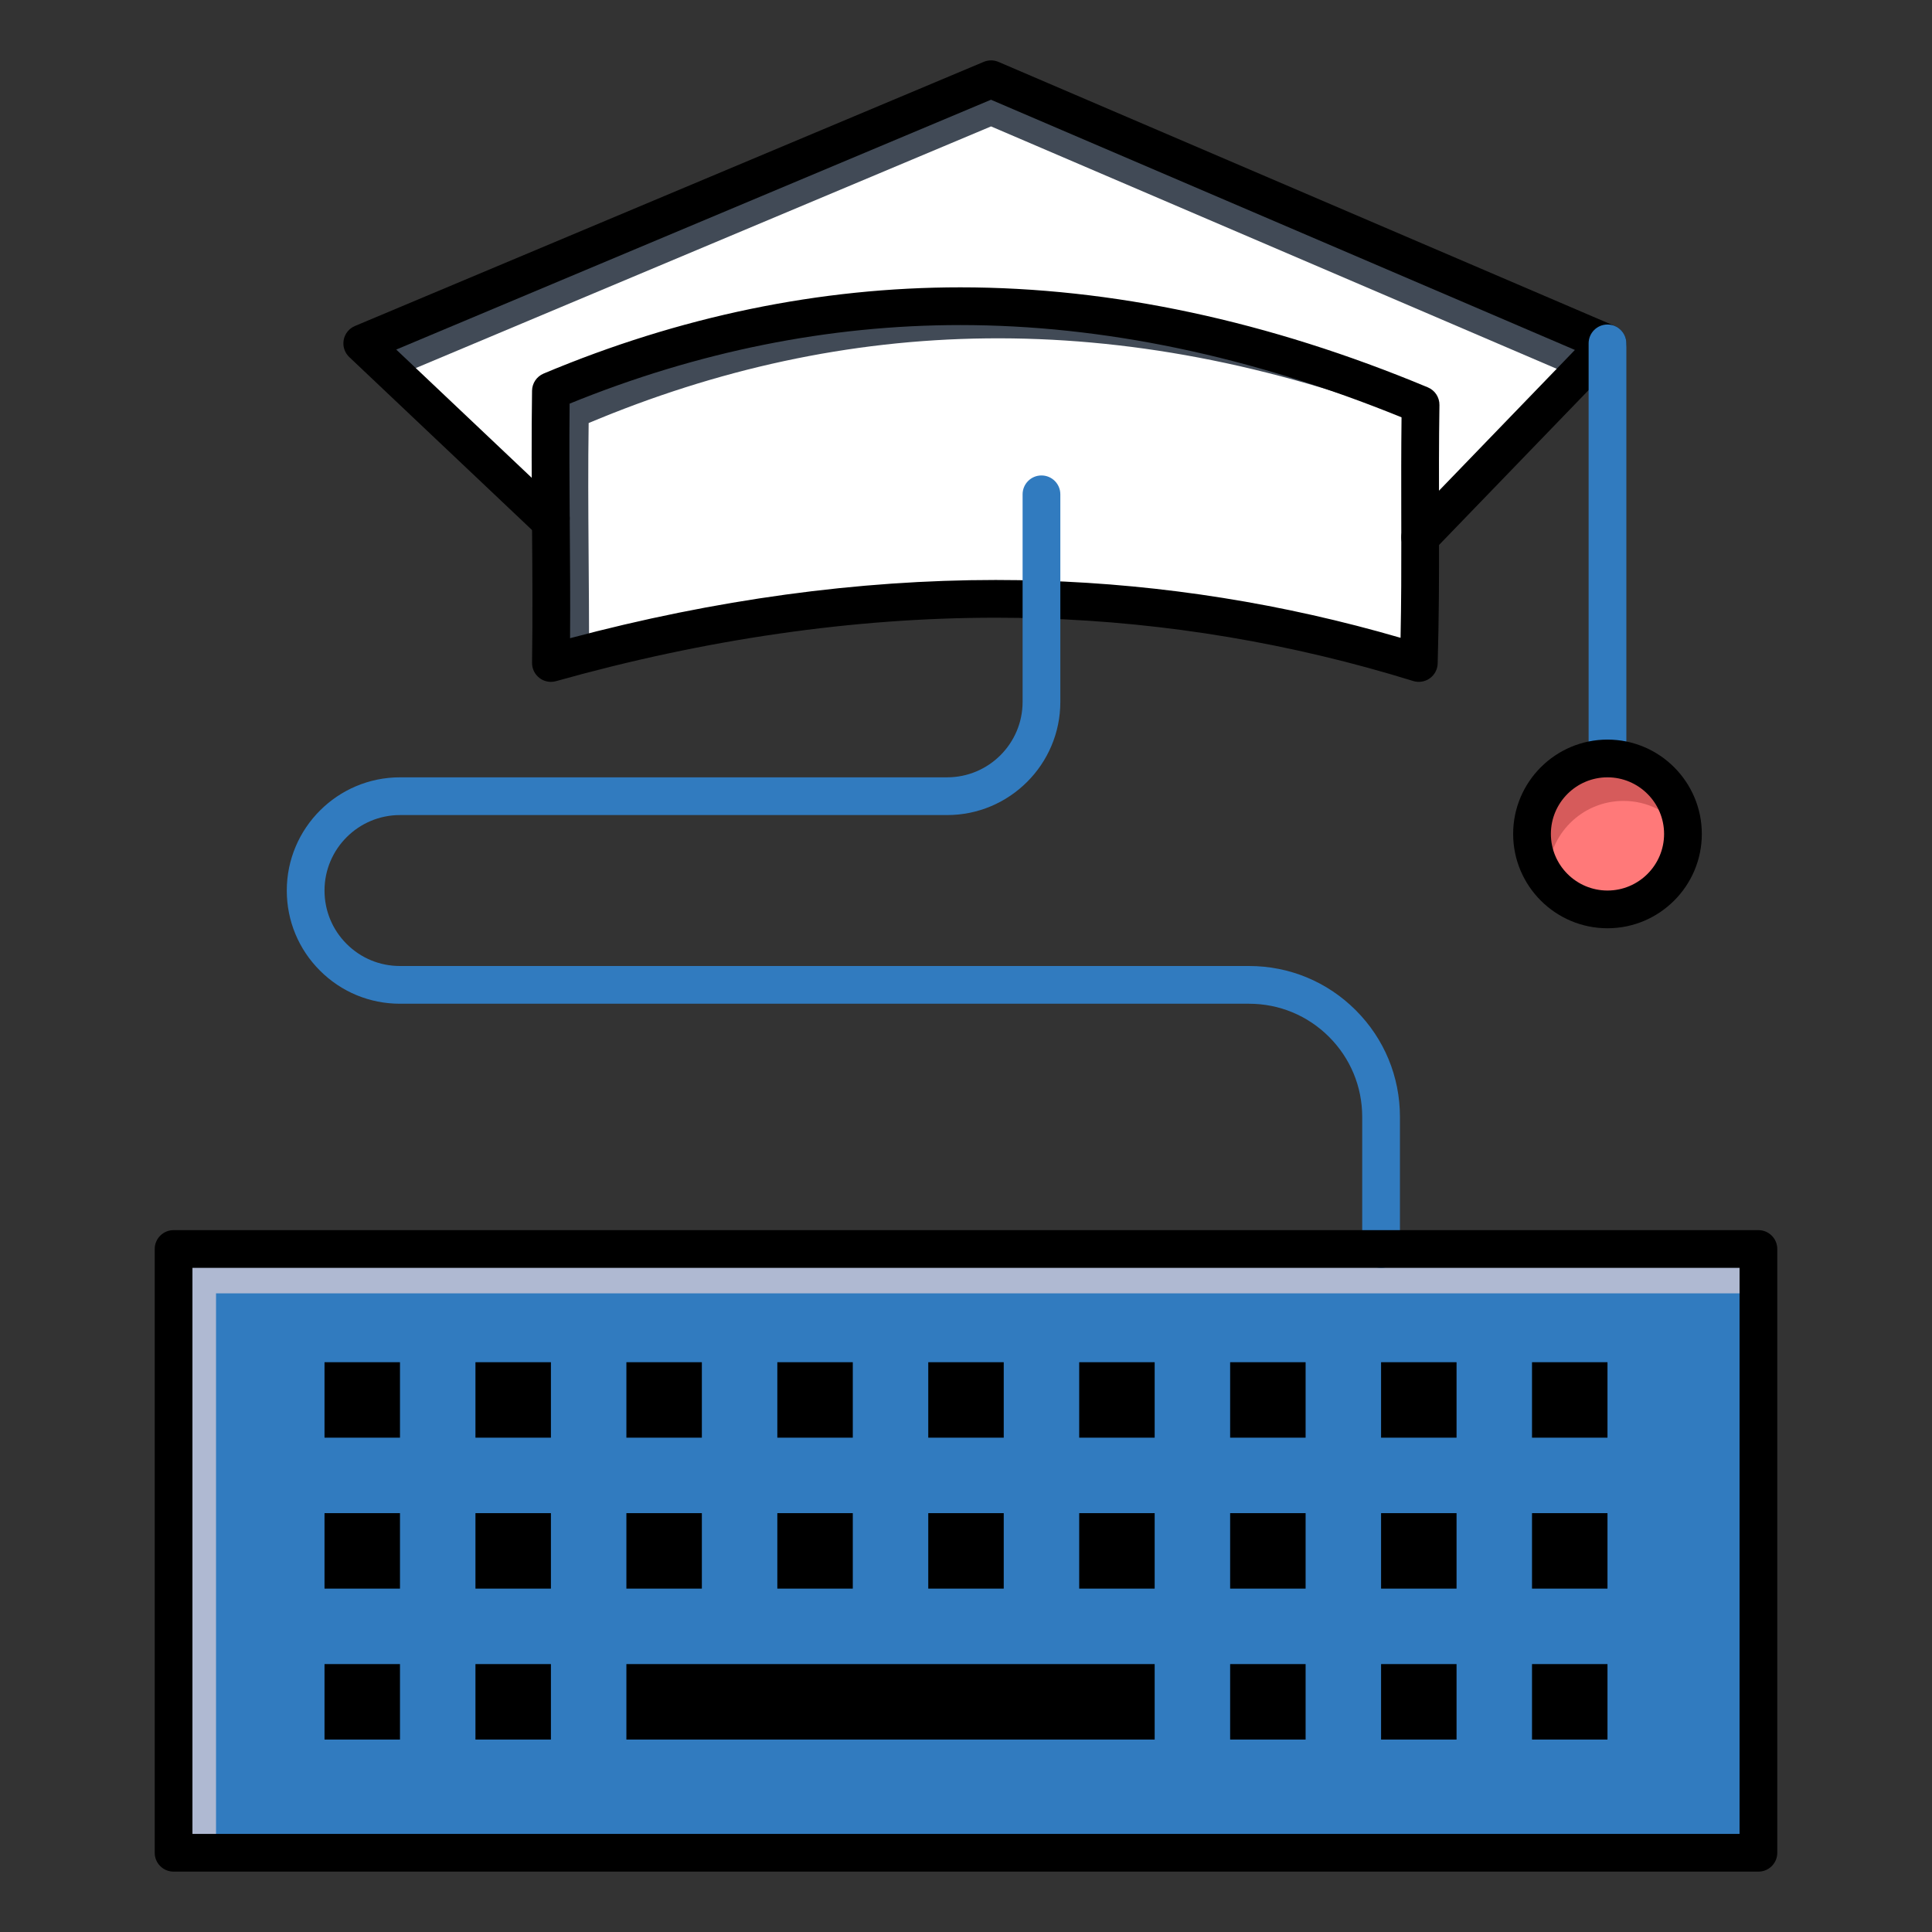 <?xml version="1.0" encoding="utf-8"?>
<!-- Generator: Adobe Illustrator 16.0.3, SVG Export Plug-In . SVG Version: 6.00 Build 0)  -->
<!DOCTYPE svg PUBLIC "-//W3C//DTD SVG 1.1//EN" "http://www.w3.org/Graphics/SVG/1.1/DTD/svg11.dtd">
<svg version="1.1" id="Capa_1" xmlns="http://www.w3.org/2000/svg" xmlns:xlink="http://www.w3.org/1999/xlink" x="0px" y="0px"
	 width="800px" height="800px" viewBox="0 0 800 800" enable-background="new 0 0 800 800" xml:space="preserve">
<rect x="0" y="0" width="800" height="800" fill="#333333" stroke="none"/>
<g id="_x35_25_x2C__key__x2C__keyboard_x2C__education_x2C__graduation">
	<g>
		<path fill="#FF7979" d="M665.625,314.063c17.266,0,31.25,13.984,31.25,31.25s-13.984,31.25-31.25,31.25s-31.25-13.984-31.25-31.25
			S648.36,314.063,665.625,314.063z"/>
		<path fill="#D65B5B" d="M641.016,362.891c0-17.266,13.984-31.25,31.25-31.25c9.954,0,18.798,4.664,24.52,11.911
			c-0.918-16.441-14.49-29.489-31.16-29.489c-17.266,0-31.25,13.984-31.25,31.25c0,7.311,2.526,14.019,6.729,19.339
			C641.072,364.065,641.016,363.486,641.016,362.891z"/>
		<path fill="#317BBF" d="M728.125,517.188v250H71.875v-250h500H728.125z"/>
		<polygon fill="#AFB9D2" points="89.453,535.547 589.453,535.547 728.125,535.547 728.125,517.188 571.875,517.188 71.875,517.188 
			71.875,767.188 89.453,767.188 		"/>
		<path fill="#FFFFFF" d="M665.625,142.188L588.063,222.5c-0.018-17.922-0.125-35.672,0.17-54.891
			c-131.529-54.906-249.982-52.016-360.107-5.719c-0.266,17.406-0.156,35.078-0.031,52.75l-0.344,1.125L150,142.188L410.375,32.813
			L665.625,142.188z"/>
		<g>
			<g>
				<g>
					<path fill="#414A56" d="M588.053,187.067c-0.033,7.673-0.026,15.195-0.013,22.673c0.022-7.369,0.073-14.863,0.192-22.6
						C588.175,187.116,588.114,187.092,588.053,187.067z"/>
				</g>
				<g>
					<polygon fill="#414A56" points="410.375,52.344 652.284,156.001 665.625,142.188 410.375,32.813 150,142.188 164.294,155.714 
											"/>
				</g>
			</g>
		</g>
		<path fill="#FFFFFF" d="M431.25,248.266c-67.859-2.141-135.547,7.297-203.125,26.266c0.297-19.766,0.125-39.828-0.031-59.891
			c-0.125-17.672-0.234-35.344,0.031-52.75c110.125-46.297,228.577-49.188,360.109,5.719c-0.296,19.219-0.188,36.969-0.171,54.891
			c0.031,16.75-0.032,33.641-0.563,52.031C535.297,258.359,483.234,249.906,431.25,248.266z"/>
		<path fill="#414A56" d="M243.894,270.3c0.045-14.058-0.065-28.215-0.175-42.378c-0.125-17.672-0.234-35.344,0.031-52.75
			c105.719-44.444,219.12-48.853,344.392-0.561c0.026-2.314,0.055-4.647,0.093-7.001c-131.531-54.906-249.984-52.016-360.109-5.719
			c-0.266,17.406-0.156,35.078-0.031,52.75c0.156,20.063,0.328,40.125,0.031,59.891C233.381,273.056,238.638,271.659,243.894,270.3z
			"/>
		<rect x="634.375" y="689.063" width="31.25" height="31.25"/>
		<rect x="634.375" y="626.563" width="31.25" height="31.25"/>
		<rect x="634.375" y="564.063" width="31.25" height="31.25"/>
		<rect x="571.875" y="689.063" width="31.25" height="31.25"/>
		<rect x="571.875" y="626.563" width="31.25" height="31.25"/>
		<rect x="571.875" y="564.063" width="31.25" height="31.25"/>
		<rect x="509.375" y="689.063" width="31.25" height="31.25"/>
		<rect x="509.375" y="626.563" width="31.25" height="31.25"/>
		<rect x="509.375" y="564.063" width="31.25" height="31.25"/>
		<rect x="259.375" y="689.063" width="218.75" height="31.25"/>
		<rect x="446.875" y="626.563" width="31.25" height="31.25"/>
		<rect x="446.875" y="564.063" width="31.25" height="31.25"/>
		<rect x="384.375" y="626.563" width="31.25" height="31.25"/>
		<rect x="384.375" y="564.063" width="31.25" height="31.25"/>
		<rect x="321.875" y="626.563" width="31.25" height="31.25"/>
		<rect x="321.875" y="564.063" width="31.25" height="31.25"/>
		<rect x="259.375" y="626.563" width="31.25" height="31.25"/>
		<rect x="259.375" y="564.063" width="31.25" height="31.25"/>
		<rect x="196.875" y="689.063" width="31.25" height="31.25"/>
		<rect x="196.875" y="626.563" width="31.25" height="31.25"/>
		<rect x="196.875" y="564.063" width="31.25" height="31.25"/>
		<rect x="134.375" y="689.063" width="31.25" height="31.25"/>
		<rect x="134.375" y="626.563" width="31.25" height="31.25"/>
		<rect x="134.375" y="564.063" width="31.25" height="31.25"/>
		<path d="M588.061,230.313c-1.953,0-3.909-0.728-5.427-2.192c-3.103-2.997-3.188-7.943-0.192-11.047l69.694-72.166L410.344,41.298
			L164.073,144.75l65.82,62.289c0.162,0.039,0.325,0.083,0.486,0.131c4.126,1.262,6.446,5.631,5.184,9.756l-0.344,1.125
			c-0.79,2.586-2.863,4.578-5.477,5.269c-2.609,0.692-5.398-0.021-7.362-1.88l-77.75-73.578c-1.919-1.815-2.789-4.477-2.315-7.073
			c0.472-2.599,2.225-4.781,4.659-5.803L407.35,25.611c1.954-0.82,4.158-0.813,6.103,0.022l255.25,109.375
			c2.361,1.011,4.072,3.119,4.582,5.636c0.509,2.518-0.255,5.124-2.039,6.972l-77.563,80.313
			C592.15,229.514,590.108,230.313,588.061,230.313z"/>
		<path d="M228.125,282.344c-1.705,0-3.385-0.558-4.766-1.622c-1.953-1.503-3.083-3.842-3.047-6.308
			c0.286-19.048,0.131-38.749-0.018-57.8l-0.016-1.913c-0.109-15.472-0.245-34.72,0.033-52.93c0.047-3.102,1.925-5.881,4.784-7.083
			c56.362-23.695,114.415-35.709,172.547-35.709c62.622,0,127.759,13.936,193.599,41.42c2.949,1.231,4.852,4.134,4.801,7.33
			c-0.238,15.613-0.212,30.483-0.184,44.864l0.016,9.897c0.029,15.948-0.021,33.323-0.566,52.266
			c-0.07,2.44-1.277,4.709-3.266,6.129c-1.987,1.42-4.527,1.828-6.855,1.106c-50.213-15.555-102.088-24.275-154.185-25.919
			c-6.198-0.195-12.499-0.293-18.727-0.293c-58.685,0-119.932,8.839-182.041,26.273
			C229.542,282.249,228.831,282.344,228.125,282.344z M235.87,167.139c-0.183,16.486-0.063,33.509,0.036,47.445l0.014,1.908
			c0.124,15.709,0.25,31.856,0.132,47.771c60.05-16.002,119.282-24.108,176.225-24.108c6.394,0,12.857,0.102,19.219,0.301
			c50.095,1.582,99.978,9.53,148.446,23.646c0.304-14.831,0.331-28.675,0.308-41.589l-0.016-9.891
			c-0.024-12.811-0.048-26.01,0.114-39.816c-62.256-25.353-123.701-38.205-182.706-38.205
			C343.222,134.603,288.821,145.548,235.87,167.139z"/>
		<path fill="#317BBF" d="M665.625,321.875c-4.316,0-7.813-3.499-7.813-7.813V142.188c0-4.314,3.496-7.813,7.813-7.813
			c4.315,0,7.813,3.499,7.813,7.813v171.875C673.438,318.376,669.941,321.875,665.625,321.875z"/>
		<path d="M665.625,384.375c-21.539,0-39.063-17.523-39.063-39.063s17.523-39.063,39.063-39.063s39.063,17.523,39.063,39.063
			S687.164,384.375,665.625,384.375z M665.625,321.875c-12.924,0-23.438,10.514-23.438,23.438s10.514,23.438,23.438,23.438
			c12.923,0,23.438-10.514,23.438-23.438S678.548,321.875,665.625,321.875z"/>
		<path fill="#317BBF" d="M571.875,525c-4.316,0-7.813-3.497-7.813-7.813V462.5c0-12.523-4.875-24.295-13.727-33.148
			c-8.854-8.852-20.625-13.727-33.148-13.727H165.625c-12.526,0-24.299-4.875-33.15-13.725c-8.85-8.852-13.725-20.624-13.725-33.15
			c0-25.847,21.028-46.875,46.875-46.875h226.563c17.23,0,31.25-14.019,31.25-31.25v-85.938c0-4.314,3.496-7.813,7.813-7.813
			c4.315,0,7.813,3.499,7.813,7.813v85.938c0,25.847-21.028,46.875-46.875,46.875H165.625c-17.231,0-31.25,14.019-31.25,31.25
			c0,8.352,3.25,16.202,9.148,22.102S157.274,400,165.625,400h351.563c16.696,0,32.392,6.5,44.195,18.305
			c11.805,11.803,18.305,27.498,18.305,44.195v54.688C579.688,521.503,576.191,525,571.875,525z"/>
		<path d="M728.125,775H71.875c-4.314,0-7.813-3.497-7.813-7.813v-250c0-4.315,3.498-7.813,7.813-7.813h656.25
			c4.315,0,7.813,3.497,7.813,7.813v250C735.938,771.503,732.441,775,728.125,775z M79.688,759.375h640.625V525H79.688V759.375z"/>
	</g>
</g>
<g id="Layer_1">
</g>
</svg>
